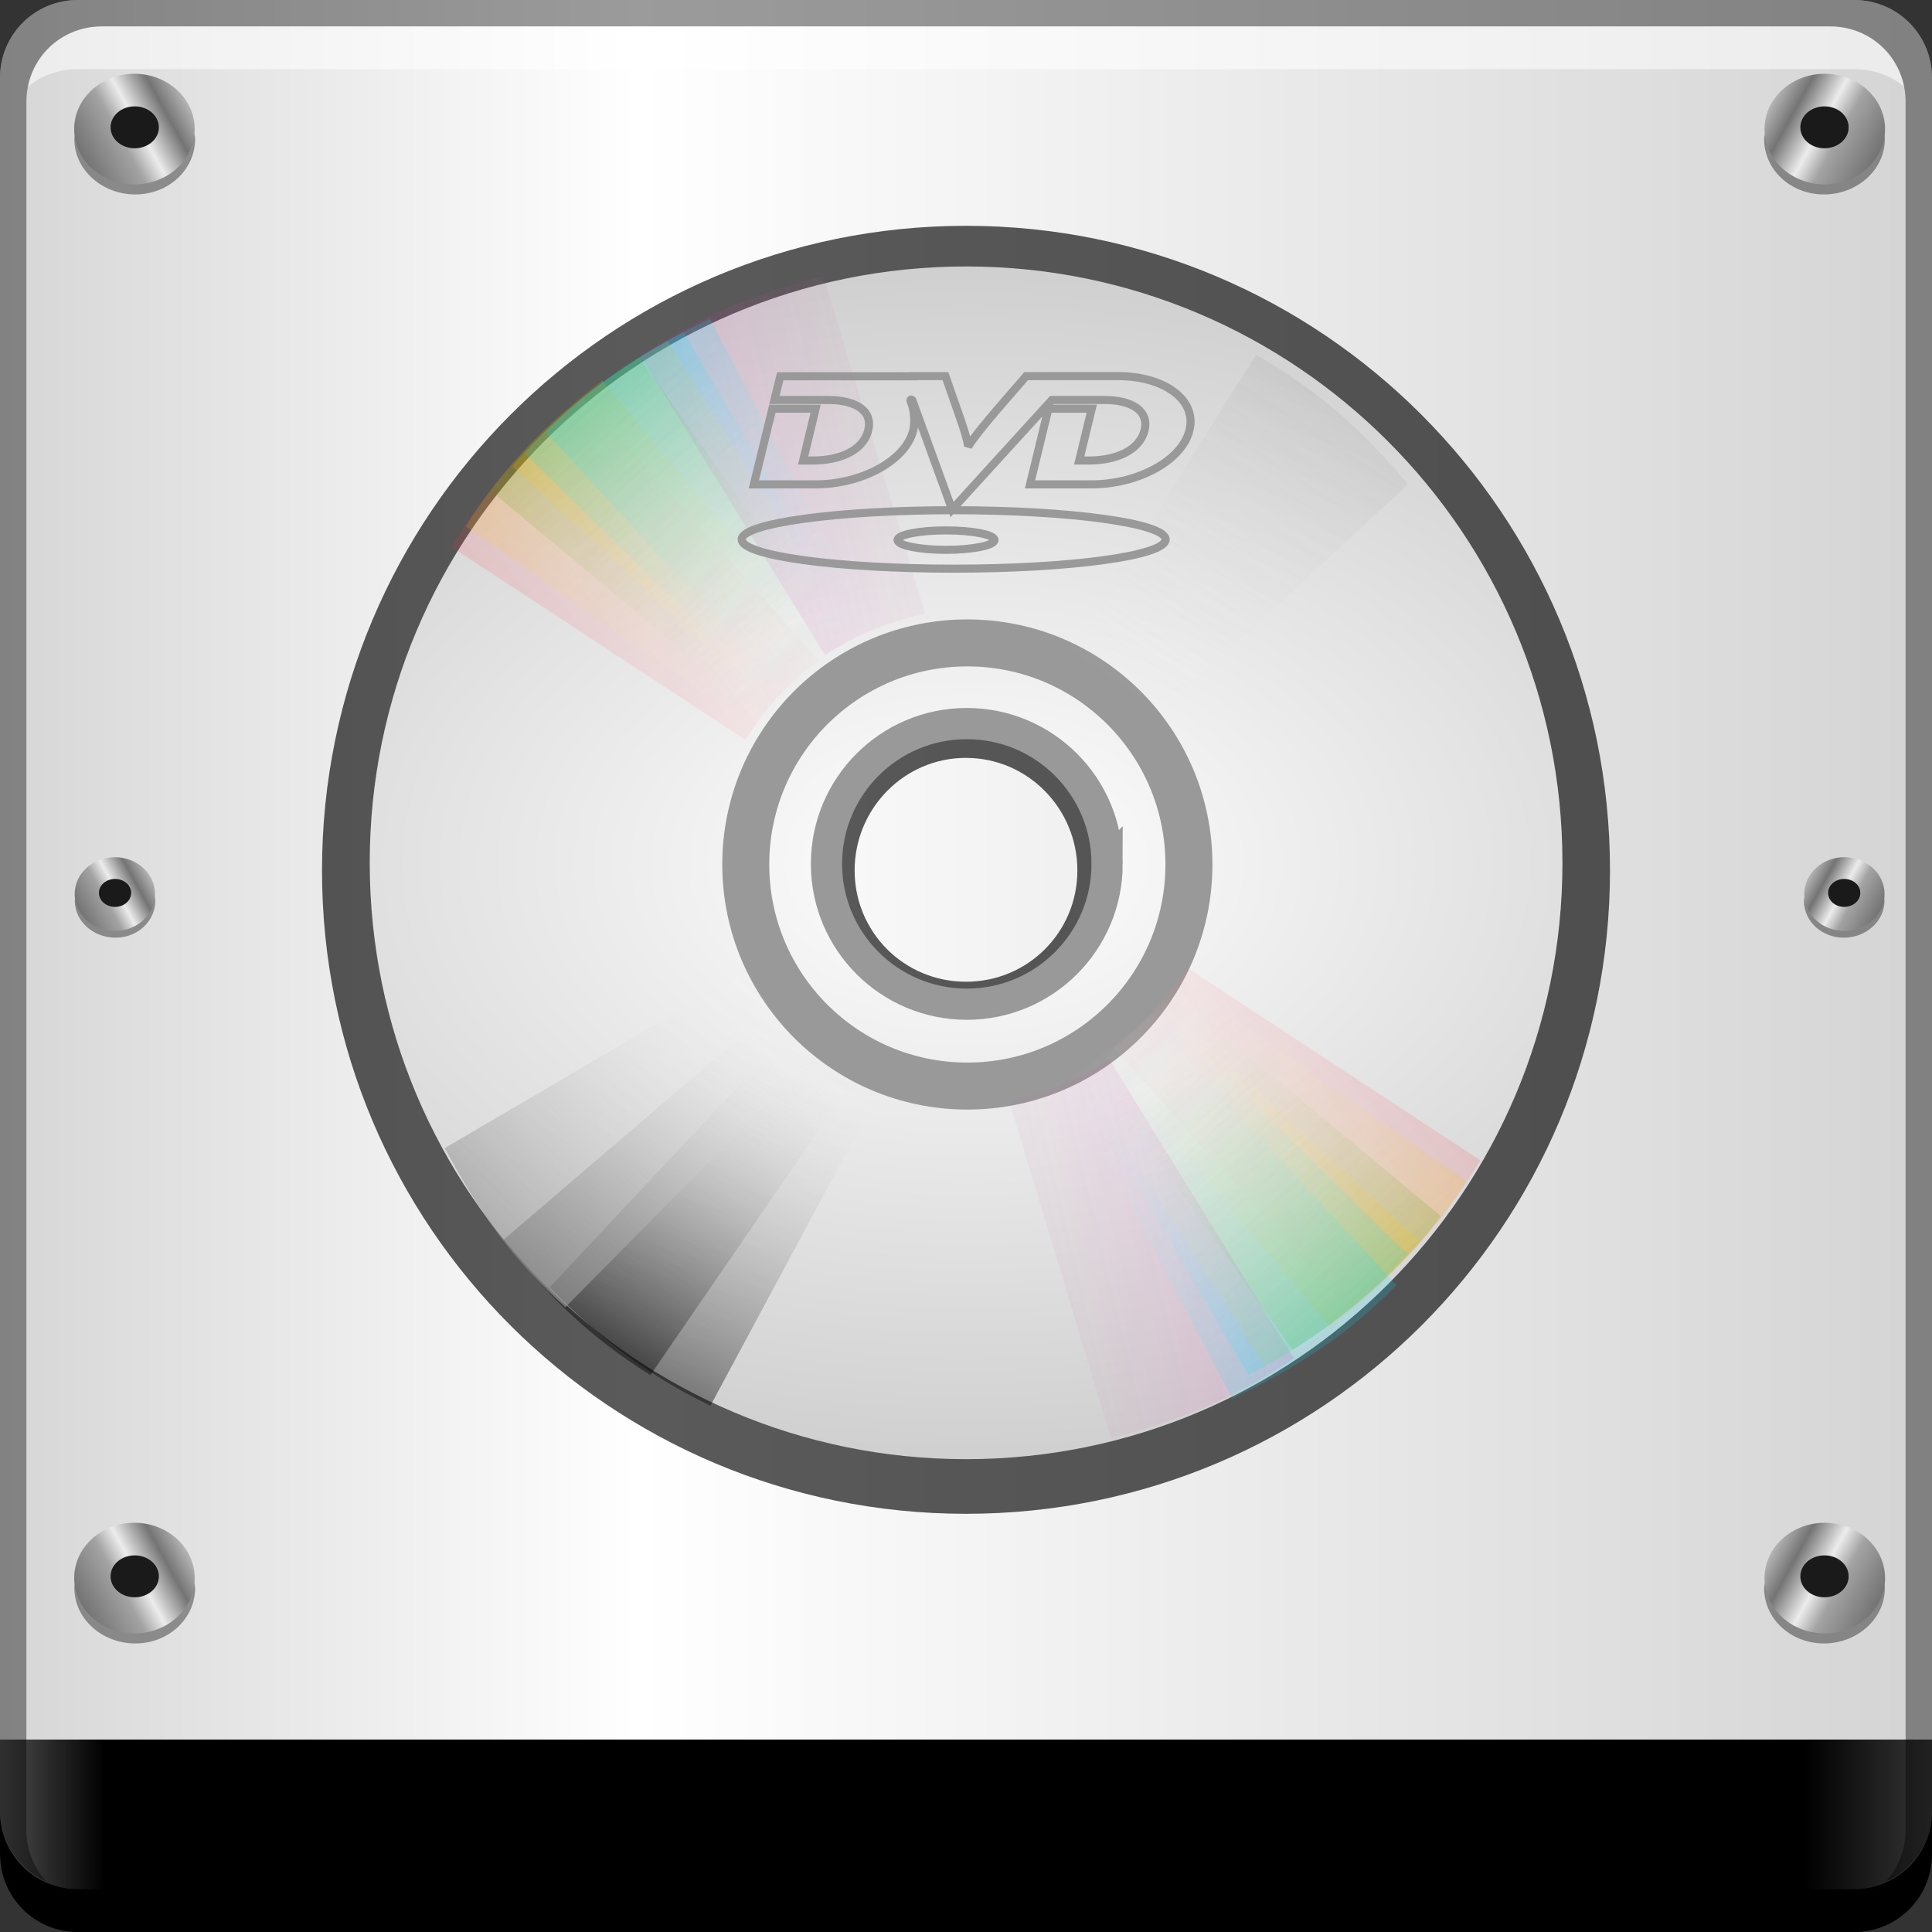<?xml version="1.0" encoding="UTF-8" standalone="no"?>
<!-- Created with Inkscape (http://www.inkscape.org/) -->

<svg
   xmlns:dc="http://purl.org/dc/elements/1.1/"
   xmlns:cc="http://creativecommons.org/ns#"
   xmlns:rdf="http://www.w3.org/1999/02/22-rdf-syntax-ns#"
   xmlns:svg="http://www.w3.org/2000/svg"
   xmlns="http://www.w3.org/2000/svg"
   xmlns:xlink="http://www.w3.org/1999/xlink"
   xmlns:sodipodi="http://sodipodi.sourceforge.net/DTD/sodipodi-0.dtd"
   xmlns:inkscape="http://www.inkscape.org/namespaces/inkscape"
   width="48"
   height="48"
   id="svg2"
   version="1.1"
   inkscape:version="0.48+devel r12149"
   sodipodi:docname="gnome-dev-cdrom.svg">
  <rect width="100%" height="100%" fill="#333333" stroke="none"/>
  <defs
     id="defs4">
    <style
       type="text/css"
       id="style2464" />
    <linearGradient
       id="linearGradient3883">
      <stop
         id="stop3885"
         offset="0"
         style="stop-color:#ff00b7;stop-opacity:0.181;" />
      <stop
         id="stop3887"
         offset="1"
         style="stop-color:#999999;stop-opacity:0;" />
    </linearGradient>
    <linearGradient
       id="linearGradient3789">
      <stop
         id="stop3791"
         offset="0"
         style="stop-color:#ff0013;stop-opacity:0.181;" />
      <stop
         id="stop3793"
         offset="1"
         style="stop-color:#ffffff;stop-opacity:0" />
    </linearGradient>
    <linearGradient
       id="linearGradient3802">
      <stop
         style="stop-color:#ffc300;stop-opacity:0.18;"
         offset="0"
         id="stop3804" />
      <stop
         style="stop-color:#ffffff;stop-opacity:0"
         offset="1"
         id="stop3806" />
    </linearGradient>
    <linearGradient
       id="linearGradient3823">
      <stop
         id="stop3825"
         offset="0"
         style="stop-color:#4d9600;stop-opacity:0.18;" />
      <stop
         id="stop3827"
         offset="1"
         style="stop-color:#ffffff;stop-opacity:0" />
    </linearGradient>
    <linearGradient
       id="linearGradient3877">
      <stop
         id="stop3879"
         offset="0"
         style="stop-color:#00dfff;stop-opacity:0.18;" />
      <stop
         id="stop3881"
         offset="1"
         style="stop-color:#ffffff;stop-opacity:0" />
    </linearGradient>
    <linearGradient
       id="linearGradient3981">
      <stop
         style="stop-color:#9a9a9a;stop-opacity:0.18;"
         offset="0"
         id="stop3983" />
      <stop
         style="stop-color:#ffffff;stop-opacity:0"
         offset="1"
         id="stop3985" />
    </linearGradient>
    <linearGradient
       id="linearGradient3993">
      <stop
         id="stop3995"
         offset="0"
         style="stop-color:#000000;stop-opacity:0.436;" />
      <stop
         id="stop3997"
         offset="1"
         style="stop-color:#ffffff;stop-opacity:0" />
    </linearGradient>
    <linearGradient
       id="linearGradient4009">
      <stop
         id="stop4011"
         offset="0"
         style="stop-color:#9a9a9a;stop-opacity:0.644;" />
      <stop
         id="stop4013"
         offset="1"
         style="stop-color:#ffffff;stop-opacity:0" />
    </linearGradient>
    <linearGradient
       id="linearGradient3763-7">
      <stop
         style="stop-color:#ffffff;stop-opacity:1;"
         offset="0"
         id="stop3765-7" />
      <stop
         style="stop-color:#c1c1c1;stop-opacity:1;"
         offset="1"
         id="stop3767-6" />
    </linearGradient>
    <radialGradient
       r="20.268"
       fy="26.304"
       fx="22.768"
       cy="26.304"
       cx="22.768"
       gradientTransform="matrix(2.178,0,0,1.428,-25.584,-12.731)"
       gradientUnits="userSpaceOnUse"
       id="radialGradient3813"
       xlink:href="#linearGradient3763-7"
       inkscape:collect="always" />
    <linearGradient
       y2="18.92"
       x2="15.601"
       y1="31.294"
       x1="14.89"
       gradientTransform="matrix(-0.294,-0.974,0.974,-0.294,10.714,1065.062)"
       gradientUnits="userSpaceOnUse"
       id="linearGradient3815"
       xlink:href="#linearGradient3883"
       inkscape:collect="always" />
    <linearGradient
       y2="18.92"
       x2="15.601"
       y1="31.294"
       x1="14.89"
       gradientTransform="matrix(-0.678,-0.758,0.758,-0.678,25.979,1068.344)"
       gradientUnits="userSpaceOnUse"
       id="linearGradient3817"
       xlink:href="#linearGradient3789"
       inkscape:collect="always" />
    <linearGradient
       y2="1029.666"
       x2="19.114"
       y1="1029.666"
       x1="8.838"
       gradientTransform="matrix(-0.678,-0.758,0.758,-0.678,-735.448,1749.245)"
       gradientUnits="userSpaceOnUse"
       id="linearGradient3819"
       xlink:href="#linearGradient3802"
       inkscape:collect="always" />
    <linearGradient
       y2="1028.451"
       x2="19.059"
       y1="1028.451"
       x1="8.862"
       gradientTransform="matrix(-0.678,-0.758,0.758,-0.678,-735.448,1749.245)"
       gradientUnits="userSpaceOnUse"
       id="linearGradient3821"
       xlink:href="#linearGradient3823"
       inkscape:collect="always" />
    <linearGradient
       y2="1027.535"
       x2="19.172"
       y1="1027.535"
       x1="8.873"
       gradientTransform="matrix(-0.678,-0.758,0.758,-0.678,-735.448,1749.245)"
       gradientUnits="userSpaceOnUse"
       id="linearGradient3824"
       xlink:href="#linearGradient3802"
       inkscape:collect="always" />
    <linearGradient
       y2="1027.033"
       x2="19.236"
       y1="1027.033"
       x1="8.88"
       gradientTransform="matrix(-0.678,-0.758,0.758,-0.678,-735.448,1749.245)"
       gradientUnits="userSpaceOnUse"
       id="linearGradient3826"
       xlink:href="#linearGradient3877"
       inkscape:collect="always" />
    <linearGradient
       y2="1026.207"
       x2="19.348"
       y1="1026.207"
       x1="8.891"
       gradientTransform="matrix(-0.678,-0.758,0.758,-0.678,-735.156,1749.537)"
       gradientUnits="userSpaceOnUse"
       id="linearGradient3828"
       xlink:href="#linearGradient3877"
       inkscape:collect="always" />
    <linearGradient
       y2="1026.207"
       x2="19.348"
       y1="1026.207"
       x1="8.891"
       gradientTransform="matrix(-0.557,0.851,-0.851,-0.557,915.584,1583.682)"
       gradientUnits="userSpaceOnUse"
       id="linearGradient3830"
       xlink:href="#linearGradient3981"
       inkscape:collect="always" />
    <linearGradient
       y2="18.92"
       x2="15.601"
       y1="31.294"
       x1="14.89"
       gradientTransform="matrix(0.294,0.974,-0.974,0.294,42.323,1000.536)"
       gradientUnits="userSpaceOnUse"
       id="linearGradient3832"
       xlink:href="#linearGradient3883"
       inkscape:collect="always" />
    <linearGradient
       y2="18.92"
       x2="15.601"
       y1="31.294"
       x1="14.89"
       gradientTransform="matrix(0.678,0.758,-0.758,0.678,26.99,997.052)"
       gradientUnits="userSpaceOnUse"
       id="linearGradient3834"
       xlink:href="#linearGradient3789"
       inkscape:collect="always" />
    <linearGradient
       y2="1029.666"
       x2="19.114"
       y1="1029.666"
       x1="8.838"
       gradientTransform="matrix(0.678,0.758,-0.758,0.678,788.417,316.152)"
       gradientUnits="userSpaceOnUse"
       id="linearGradient3836"
       xlink:href="#linearGradient3802"
       inkscape:collect="always" />
    <linearGradient
       y2="1028.451"
       x2="19.059"
       y1="1028.451"
       x1="8.862"
       gradientTransform="matrix(0.678,0.758,-0.758,0.678,788.417,316.152)"
       gradientUnits="userSpaceOnUse"
       id="linearGradient3838"
       xlink:href="#linearGradient3823"
       inkscape:collect="always" />
    <linearGradient
       y2="1027.535"
       x2="19.172"
       y1="1027.535"
       x1="8.873"
       gradientTransform="matrix(0.678,0.758,-0.758,0.678,788.417,316.152)"
       gradientUnits="userSpaceOnUse"
       id="linearGradient3840"
       xlink:href="#linearGradient3802"
       inkscape:collect="always" />
    <linearGradient
       y2="1027.033"
       x2="19.236"
       y1="1027.033"
       x1="8.88"
       gradientTransform="matrix(0.678,0.758,-0.758,0.678,788.417,316.152)"
       gradientUnits="userSpaceOnUse"
       id="linearGradient3842"
       xlink:href="#linearGradient3877"
       inkscape:collect="always" />
    <linearGradient
       y2="1026.207"
       x2="19.348"
       y1="1026.207"
       x1="8.891"
       gradientTransform="matrix(0.678,0.758,-0.758,0.678,788.417,316.152)"
       gradientUnits="userSpaceOnUse"
       id="linearGradient3844"
       xlink:href="#linearGradient3877"
       inkscape:collect="always" />
    <linearGradient
       y2="1026.207"
       x2="19.348"
       y1="1026.207"
       x1="8.891"
       gradientTransform="matrix(0.496,-0.888,0.888,0.496,-899.061,546.335)"
       gradientUnits="userSpaceOnUse"
       id="linearGradient3846"
       xlink:href="#linearGradient3993"
       inkscape:collect="always" />
    <linearGradient
       y2="1026.207"
       x2="19.348"
       y1="1026.207"
       x1="8.891"
       gradientTransform="matrix(0.59,-0.829,0.829,0.59,-840.52,448.286)"
       gradientUnits="userSpaceOnUse"
       id="linearGradient3848"
       xlink:href="#linearGradient3993"
       inkscape:collect="always" />
    <linearGradient
       y2="1026.207"
       x2="19.348"
       y1="1026.207"
       x1="8.891"
       gradientTransform="matrix(0.727,-0.711,0.711,0.727,-723.183,303.805)"
       gradientUnits="userSpaceOnUse"
       id="linearGradient3850"
       xlink:href="#linearGradient4009"
       inkscape:collect="always" />
    <linearGradient
       id="linearGradient7983-4">
      <stop
         id="stop7985-8"
         offset="0"
         style="stop-color:#000000;stop-opacity:1;" />
      <stop
         style="stop-color:#848484;stop-opacity:1;"
         offset="0.041"
         id="stop7987-0" />
      <stop
         id="stop7989-7"
         offset="0.119"
         style="stop-color:#000000;stop-opacity:1;" />
      <stop
         style="stop-color:#000000;stop-opacity:1;"
         offset="0.871"
         id="stop7991-0" />
      <stop
         id="stop7993-5"
         offset="0.966"
         style="stop-color:#5a5a5a;stop-opacity:1;" />
      <stop
         id="stop7995-7"
         offset="1"
         style="stop-color:#000000;stop-opacity:1;" />
    </linearGradient>
    <linearGradient
       inkscape:collect="always"
       xlink:href="#linearGradient1264-7"
       id="linearGradient1230-7"
       x1="3.764"
       y1="1025.902"
       x2="44.17"
       y2="1025.902"
       gradientUnits="userSpaceOnUse"
       gradientTransform="matrix(1.39,0,0,1.088,-9.342,-90.793)" />
    <linearGradient
       id="linearGradient1264-7">
      <stop
         style="stop-color:#626262;stop-opacity:1;"
         offset="0"
         id="stop1266-5" />
      <stop
         id="stop1268-3"
         offset="0.018"
         style="stop-color:#ababab;stop-opacity:1;" />
      <stop
         id="stop1270-5"
         offset="0.047"
         style="stop-color:#d2d2d2;stop-opacity:1" />
      <stop
         id="stop1272-4"
         offset="0.356"
         style="stop-color:#ffffff;stop-opacity:1" />
      <stop
         style="stop-color:#d2d2d2;stop-opacity:1"
         offset="0.956"
         id="stop1274-3" />
      <stop
         id="stop1276-4"
         offset="0.978"
         style="stop-color:#ababab;stop-opacity:1;" />
      <stop
         style="stop-color:#626262;stop-opacity:1;"
         offset="1"
         id="stop1278-6" />
    </linearGradient>
    <linearGradient
       inkscape:collect="always"
       xlink:href="#linearGradient5296-9-9"
       id="linearGradient5329-3-7"
       gradientUnits="userSpaceOnUse"
       x1="40.215"
       y1="41.279"
       x2="42.977"
       y2="39.026" />
    <linearGradient
       id="linearGradient5296-9-9">
      <stop
         style="stop-color:#626262;stop-opacity:1"
         offset="0"
         id="stop5298-3-2" />
      <stop
         id="stop5300-5-1"
         offset="0.401"
         style="stop-color:#a3a3a3;stop-opacity:1" />
      <stop
         style="stop-color:#ececec;stop-opacity:1"
         offset="0.543"
         id="stop5302-2-9" />
      <stop
         id="stop5304-4-9"
         offset="0.756"
         style="stop-color:#747474;stop-opacity:1" />
      <stop
         style="stop-color:#d5d5d5;stop-opacity:1"
         offset="1"
         id="stop5306-3-0" />
    </linearGradient>
    <linearGradient
       inkscape:collect="always"
       xlink:href="#linearGradient5296-9-9"
       id="linearGradient1359"
       gradientUnits="userSpaceOnUse"
       x1="40.215"
       y1="41.279"
       x2="42.977"
       y2="39.026" />
    <linearGradient
       inkscape:collect="always"
       xlink:href="#linearGradient5296-9-9"
       id="linearGradient1369"
       gradientUnits="userSpaceOnUse"
       x1="40.215"
       y1="41.279"
       x2="42.977"
       y2="39.026" />
    <linearGradient
       inkscape:collect="always"
       xlink:href="#linearGradient5296-9-9"
       id="linearGradient1395"
       gradientUnits="userSpaceOnUse"
       x1="40.215"
       y1="41.279"
       x2="42.977"
       y2="39.026" />
    <linearGradient
       inkscape:collect="always"
       xlink:href="#linearGradient5296-9-9"
       id="linearGradient1397"
       gradientUnits="userSpaceOnUse"
       x1="40.215"
       y1="41.279"
       x2="42.977"
       y2="39.026" />
    <linearGradient
       inkscape:collect="always"
       xlink:href="#linearGradient5296-9-9"
       id="linearGradient1399"
       gradientUnits="userSpaceOnUse"
       x1="40.215"
       y1="41.279"
       x2="42.977"
       y2="39.026" />
    <linearGradient
       y2="1048.498"
       x2="44.236"
       y1="1048.498"
       x1="3.778"
       gradientTransform="matrix(1.388,0,0,1.088,-9.334,-90.793)"
       gradientUnits="userSpaceOnUse"
       id="linearGradient1898"
       xlink:href="#linearGradient7983-4"
       inkscape:collect="always" />
  </defs>
  <sodipodi:namedview
     id="base"
     pagecolor="#ffffff"
     bordercolor="#666666"
     borderopacity="1.0"
     inkscape:pageopacity="0.0"
     inkscape:pageshadow="2"
     inkscape:zoom="4.1875"
     inkscape:cx="-4.8617669"
     inkscape:cy="26.824874"
     inkscape:document-units="px"
     inkscape:current-layer="layer1"
     showgrid="false"
     inkscape:window-width="1366"
     inkscape:window-height="716"
     inkscape:window-x="0"
     inkscape:window-y="28"
     inkscape:window-maximized="1" />
  <g
     inkscape:label="Capa 1"
     inkscape:groupmode="layer"
     id="layer1"
     transform="translate(0,-1004.362)">
    <path
       style="fill:url(#linearGradient1898);fill-opacity:1;stroke:none;display:inline"
       d="m -8.8557435e-8,1047.55 0,2.875 c 0,1.077 0.86,1.938 1.937,1.938 l 44.125,0 c 1.077,0 1.938,-0.86 1.938,-1.938 L 48,1047.581 -8.8557435e-8,1047.55 Z"
       id="path6742-4-8"
       inkscape:connector-curvature="0" />
    <path
       style="fill:url(#linearGradient1230-7);fill-opacity:1;stroke:none;display:inline"
       d="m 1.937,1004.362 c -1.077,0 -1.937,0.86 -1.937,1.938 l 0,41.281 L 48,1047.581 l 0,-41.281 c 0,-1.077 -0.86,-1.938 -1.938,-1.938 L 1.937,1004.362 Z"
       id="path1590"
       inkscape:connector-curvature="0" />
    <g
       id="g5324-8-6"
       transform="matrix(1.042,0,0,1.333,-40.107,-348.857)">
      <path
         style="fill:#000000;fill-opacity:0.38;stroke:none"
         d="m 40.29,1044.643 c -0.006,0.04 -0.027,0.084 -0.027,0.125 0,0.57 0.66,1.031 1.453,1.031 0.794,0 1.426,-0.462 1.426,-1.031 0,-0.041 -0.02,-0.085 -0.027,-0.125 -0.084,0.512 -0.663,0.906 -1.399,0.906 C 40.98,1045.55 40.374,1045.156 40.29,1044.643 Z"
         id="path5318-6-6"
         inkscape:connector-curvature="0" />
      <path
         sodipodi:type="arc"
         style="fill:url(#linearGradient5329-3-7);fill-opacity:1;stroke:none"
         id="path5320-3-6"
         sodipodi:cx="41.706402"
         sodipodi:cy="40.21875"
         sodipodi:rx="1.6685976"
         sodipodi:ry="1.03125"
         d="m 43.375,40.219 c 0,0.57 -0.747,1.031 -1.669,1.031 -0.922,0 -1.669,-0.462 -1.669,-1.031 0,-0.57 0.747,-1.031 1.669,-1.031 C 42.628,39.188 43.375,39.649 43.375,40.219 Z"
         transform="matrix(0.861,0,0,1,5.787,1004.362)" />
      <path
         transform="matrix(0.345,0,0,0.379,27.314,1029.305)"
         d="m 43.375,40.219 c 0,0.57 -0.747,1.031 -1.669,1.031 -0.922,0 -1.669,-0.462 -1.669,-1.031 0,-0.57 0.747,-1.031 1.669,-1.031 C 42.628,39.188 43.375,39.649 43.375,40.219 Z"
         sodipodi:ry="1.03125"
         sodipodi:rx="1.6685976"
         sodipodi:cy="40.21875"
         sodipodi:cx="41.706402"
         id="path5322-6-4"
         style="fill:#1a1a1a;fill-opacity:1;stroke:none"
         sodipodi:type="arc" />
    </g>
    <g
       transform="matrix(0.695,0,0,0.889,-26.125,97.943)"
       id="g1349">
      <path
         inkscape:connector-curvature="0"
         id="path1351"
         d="m 40.29,1044.643 c -0.006,0.04 -0.027,0.084 -0.027,0.125 0,0.57 0.66,1.031 1.453,1.031 0.794,0 1.426,-0.462 1.426,-1.031 0,-0.041 -0.02,-0.085 -0.027,-0.125 -0.084,0.512 -0.663,0.906 -1.399,0.906 C 40.98,1045.55 40.374,1045.156 40.29,1044.643 Z"
         style="fill:#000000;fill-opacity:0.38;stroke:none" />
      <path
         transform="matrix(0.861,0,0,1,5.787,1004.362)"
         d="m 43.375,40.219 c 0,0.57 -0.747,1.031 -1.669,1.031 -0.922,0 -1.669,-0.462 -1.669,-1.031 0,-0.57 0.747,-1.031 1.669,-1.031 C 42.628,39.188 43.375,39.649 43.375,40.219 Z"
         sodipodi:ry="1.03125"
         sodipodi:rx="1.6685976"
         sodipodi:cy="40.21875"
         sodipodi:cx="41.706402"
         id="path1353"
         style="fill:url(#linearGradient1359);fill-opacity:1;stroke:none"
         sodipodi:type="arc" />
      <path
         sodipodi:type="arc"
         style="fill:#1a1a1a;fill-opacity:1;stroke:none"
         id="path1355"
         sodipodi:cx="41.706402"
         sodipodi:cy="40.21875"
         sodipodi:rx="1.6685976"
         sodipodi:ry="1.03125"
         d="m 43.375,40.219 c 0,0.57 -0.747,1.031 -1.669,1.031 -0.922,0 -1.669,-0.462 -1.669,-1.031 0,-0.57 0.747,-1.031 1.669,-1.031 C 42.628,39.188 43.375,39.649 43.375,40.219 Z"
         transform="matrix(0.345,0,0,0.379,27.314,1029.305)" />
    </g>
    <g
       id="g1361"
       transform="matrix(1.042,0,0,1.333,-40.107,-384.857)">
      <path
         style="fill:#000000;fill-opacity:0.38;stroke:none"
         d="m 40.29,1044.643 c -0.006,0.04 -0.027,0.084 -0.027,0.125 0,0.57 0.66,1.031 1.453,1.031 0.794,0 1.426,-0.462 1.426,-1.031 0,-0.041 -0.02,-0.085 -0.027,-0.125 -0.084,0.512 -0.663,0.906 -1.399,0.906 C 40.98,1045.55 40.374,1045.156 40.29,1044.643 Z"
         id="path1363"
         inkscape:connector-curvature="0" />
      <path
         sodipodi:type="arc"
         style="fill:url(#linearGradient1369);fill-opacity:1;stroke:none"
         id="path1365"
         sodipodi:cx="41.706402"
         sodipodi:cy="40.21875"
         sodipodi:rx="1.6685976"
         sodipodi:ry="1.03125"
         d="m 43.375,40.219 c 0,0.57 -0.747,1.031 -1.669,1.031 -0.922,0 -1.669,-0.462 -1.669,-1.031 0,-0.57 0.747,-1.031 1.669,-1.031 C 42.628,39.188 43.375,39.649 43.375,40.219 Z"
         transform="matrix(0.861,0,0,1,5.787,1004.362)" />
      <path
         transform="matrix(0.345,0,0,0.379,27.314,1029.305)"
         d="m 43.375,40.219 c 0,0.57 -0.747,1.031 -1.669,1.031 -0.922,0 -1.669,-0.462 -1.669,-1.031 0,-0.57 0.747,-1.031 1.669,-1.031 C 42.628,39.188 43.375,39.649 43.375,40.219 Z"
         sodipodi:ry="1.03125"
         sodipodi:rx="1.6685976"
         sodipodi:cy="40.21875"
         sodipodi:cx="41.706402"
         id="path1367"
         style="fill:#1a1a1a;fill-opacity:1;stroke:none"
         sodipodi:type="arc" />
    </g>
    <g
       transform="matrix(-1.042,0,0,1.333,88.783,-348.857)"
       id="g1371">
      <path
         inkscape:connector-curvature="0"
         id="path1373"
         d="m 40.29,1044.643 c -0.006,0.04 -0.027,0.084 -0.027,0.125 0,0.57 0.66,1.031 1.453,1.031 0.794,0 1.426,-0.462 1.426,-1.031 0,-0.041 -0.02,-0.085 -0.027,-0.125 -0.084,0.512 -0.663,0.906 -1.399,0.906 C 40.98,1045.55 40.374,1045.156 40.29,1044.643 Z"
         style="fill:#000000;fill-opacity:0.38;stroke:none" />
      <path
         transform="matrix(0.861,0,0,1,5.787,1004.362)"
         d="m 43.375,40.219 c 0,0.57 -0.747,1.031 -1.669,1.031 -0.922,0 -1.669,-0.462 -1.669,-1.031 0,-0.57 0.747,-1.031 1.669,-1.031 C 42.628,39.188 43.375,39.649 43.375,40.219 Z"
         sodipodi:ry="1.03125"
         sodipodi:rx="1.6685976"
         sodipodi:cy="40.21875"
         sodipodi:cx="41.706402"
         id="path1375"
         style="fill:url(#linearGradient1395);fill-opacity:1;stroke:none"
         sodipodi:type="arc" />
      <path
         sodipodi:type="arc"
         style="fill:#1a1a1a;fill-opacity:1;stroke:none"
         id="path1377"
         sodipodi:cx="41.706402"
         sodipodi:cy="40.21875"
         sodipodi:rx="1.6685976"
         sodipodi:ry="1.03125"
         d="m 43.375,40.219 c 0,0.57 -0.747,1.031 -1.669,1.031 -0.922,0 -1.669,-0.462 -1.669,-1.031 0,-0.57 0.747,-1.031 1.669,-1.031 C 42.628,39.188 43.375,39.649 43.375,40.219 Z"
         transform="matrix(0.345,0,0,0.379,27.314,1029.305)" />
    </g>
    <g
       id="g1379"
       transform="matrix(-0.695,0,0,0.889,74.802,97.943)">
      <path
         style="fill:#000000;fill-opacity:0.38;stroke:none"
         d="m 40.29,1044.643 c -0.006,0.04 -0.027,0.084 -0.027,0.125 0,0.57 0.66,1.031 1.453,1.031 0.794,0 1.426,-0.462 1.426,-1.031 0,-0.041 -0.02,-0.085 -0.027,-0.125 -0.084,0.512 -0.663,0.906 -1.399,0.906 C 40.98,1045.55 40.374,1045.156 40.29,1044.643 Z"
         id="path1381"
         inkscape:connector-curvature="0" />
      <path
         sodipodi:type="arc"
         style="fill:url(#linearGradient1397);fill-opacity:1;stroke:none"
         id="path1383"
         sodipodi:cx="41.706402"
         sodipodi:cy="40.21875"
         sodipodi:rx="1.6685976"
         sodipodi:ry="1.03125"
         d="m 43.375,40.219 c 0,0.57 -0.747,1.031 -1.669,1.031 -0.922,0 -1.669,-0.462 -1.669,-1.031 0,-0.57 0.747,-1.031 1.669,-1.031 C 42.628,39.188 43.375,39.649 43.375,40.219 Z"
         transform="matrix(0.861,0,0,1,5.787,1004.362)" />
      <path
         transform="matrix(0.345,0,0,0.379,27.314,1029.305)"
         d="m 43.375,40.219 c 0,0.57 -0.747,1.031 -1.669,1.031 -0.922,0 -1.669,-0.462 -1.669,-1.031 0,-0.57 0.747,-1.031 1.669,-1.031 C 42.628,39.188 43.375,39.649 43.375,40.219 Z"
         sodipodi:ry="1.03125"
         sodipodi:rx="1.6685976"
         sodipodi:cy="40.21875"
         sodipodi:cx="41.706402"
         id="path1385"
         style="fill:#1a1a1a;fill-opacity:1;stroke:none"
         sodipodi:type="arc" />
    </g>
    <g
       transform="matrix(-1.042,0,0,1.333,88.783,-384.857)"
       id="g1387">
      <path
         inkscape:connector-curvature="0"
         id="path1389"
         d="m 40.29,1044.643 c -0.006,0.04 -0.027,0.084 -0.027,0.125 0,0.57 0.66,1.031 1.453,1.031 0.794,0 1.426,-0.462 1.426,-1.031 0,-0.041 -0.02,-0.085 -0.027,-0.125 -0.084,0.512 -0.663,0.906 -1.399,0.906 C 40.98,1045.55 40.374,1045.156 40.29,1044.643 Z"
         style="fill:#000000;fill-opacity:0.38;stroke:none" />
      <path
         transform="matrix(0.861,0,0,1,5.787,1004.362)"
         d="m 43.375,40.219 c 0,0.57 -0.747,1.031 -1.669,1.031 -0.922,0 -1.669,-0.462 -1.669,-1.031 0,-0.57 0.747,-1.031 1.669,-1.031 C 42.628,39.188 43.375,39.649 43.375,40.219 Z"
         sodipodi:ry="1.03125"
         sodipodi:rx="1.6685976"
         sodipodi:cy="40.21875"
         sodipodi:cx="41.706402"
         id="path1391"
         style="fill:url(#linearGradient1399);fill-opacity:1;stroke:none"
         sodipodi:type="arc" />
      <path
         sodipodi:type="arc"
         style="fill:#1a1a1a;fill-opacity:1;stroke:none"
         id="path1393"
         sodipodi:cx="41.706402"
         sodipodi:cy="40.21875"
         sodipodi:rx="1.6685976"
         sodipodi:ry="1.03125"
         d="m 43.375,40.219 c 0,0.57 -0.747,1.031 -1.669,1.031 -0.922,0 -1.669,-0.462 -1.669,-1.031 0,-0.57 0.747,-1.031 1.669,-1.031 C 42.628,39.188 43.375,39.649 43.375,40.219 Z"
         transform="matrix(0.345,0,0,0.379,27.314,1029.305)" />
    </g>
    <rect
       style="opacity:0.97;fill:none;stroke:none"
       id="rect4385-2"
       width="48"
       height="48"
       x="-1.1144257e-07"
       y="1004.362"
       ry="0"
       rx="0" />
    <rect
       style="opacity:0.97;fill:none;stroke:none"
       id="rect4385-0-4"
       width="48"
       height="48"
       x="-1.1144257e-07"
       y="1004.362"
       ry="0"
       rx="0" />
    <rect
       style="opacity:0.97;fill:none;stroke:none"
       id="rect4385"
       width="48"
       height="48"
       x="0"
       y="1004.362"
       ry="0"
       rx="0" />
    <rect
       style="opacity:0.97;fill:none;stroke:none"
       id="rect4385-0"
       width="48"
       height="48"
       x="0"
       y="1004.362"
       ry="0"
       rx="0" />
    <path
       style="fill:#000000;fill-opacity:0.646;stroke:none"
       d="m 24,1009.972 c -8.845,0 -16,7.18 -16,16.016 0,8.836 7.155,15.984 16,15.984 8.845,0 16,-7.148 16,-15.984 C 40,1017.152 32.845,1009.972 24,1009.972 z m 0,13.22 c 1.536,0 2.767,1.261 2.767,2.796 0,1.535 -1.231,2.765 -2.767,2.765 -1.536,0 -2.767,-1.23 -2.767,-2.765 C 21.233,1024.453 22.464,1023.191 24,1023.191 Z"
       id="path1736"
       inkscape:connector-curvature="0" />
    <g
       inkscape:label="Layer 1"
       id="layer1-7"
       transform="matrix(0.667,0,0,0.667,8,1009.424)">
      <g
         transform="matrix(1.29,0,0,1.29,-10.177,-1307.972)"
         id="g4079">
        <g
           id="g1095">
          <rect
             style="fill:none;stroke:none"
             id="rect3332"
             width="37.202"
             height="37.202"
             x="7.887"
             y="1014.368" />
          <path
             inkscape:connector-curvature="0"
             style="fill:url(#radialGradient3813);fill-opacity:1;stroke:none"
             d="m 24,2.594 c -12.269,0 -22.219,9.95 -22.219,22.219 0,12.269 9.95,22.219 22.219,22.219 12.269,0 22.219,-9.95 22.219,-22.219 C 46.219,12.544 36.269,2.594 24,2.594 Z M 24.031,19.625 c 2.889,0 5.25,2.361 5.25,5.25 0,2.889 -2.361,5.219 -5.25,5.219 -2.889,0 -5.219,-2.33 -5.219,-5.219 C 18.812,21.986 21.142,19.625 24.031,19.625 Z"
             transform="matrix(0.775,0,0,0.775,7.887,1013.732)"
             id="path2985" />
          <path
             transform="matrix(0.848,0,0,0.848,4.756,1010.062)"
             d="m 33.214,27.062 c 0,4.167 -3.378,7.545 -7.545,7.545 -4.167,0 -7.545,-3.378 -7.545,-7.545 0,-4.167 3.378,-7.545 7.545,-7.545 C 29.836,19.518 33.214,22.896 33.214,27.062 Z"
             sodipodi:ry="7.5446429"
             sodipodi:rx="7.5446429"
             sodipodi:cy="27.0625"
             sodipodi:cx="25.669643"
             id="path3771"
             style="fill:none;stroke:#999999;stroke-width:1.6;stroke-miterlimit:4;stroke-opacity:1;stroke-dasharray:none"
             sodipodi:type="arc" />
          <path
             sodipodi:type="arc"
             style="fill:none;stroke:#999999;stroke-width:1.678;stroke-miterlimit:4;stroke-opacity:1;stroke-dasharray:none"
             id="path3773"
             sodipodi:cx="25.669643"
             sodipodi:cy="27.0625"
             sodipodi:rx="7.5446429"
             sodipodi:ry="7.5446429"
             d="m 33.214,27.062 c 0,4.167 -3.378,7.545 -7.545,7.545 -4.167,0 -7.545,-3.378 -7.545,-7.545 0,-4.167 3.378,-7.545 7.545,-7.545 C 29.836,19.518 33.214,22.896 33.214,27.062 Z"
             transform="matrix(0.537,0,0,0.537,12.723,1018.461)" />
          <path
             style="fill:url(#linearGradient3815);fill-opacity:1;stroke:none"
             d="m 30.62,1038.637 5.335,8.634 c -1.68,1.145 -3.284,1.793 -5.284,2.306 l -2.945,-9.75 C 28.894,1039.591 29.831,1039.151 30.62,1038.637 Z"
             id="path3990"
             inkscape:connector-curvature="0"
             sodipodi:nodetypes="ccccc" />
          <path
             sodipodi:nodetypes="ccccc"
             inkscape:connector-curvature="0"
             id="path3992"
             d="m 32.854,1035.982 8.483,5.571 c -1.039,1.747 -2.218,3.012 -3.814,4.323 L 30.735,1038.284 C 31.693,1037.577 32.357,1036.781 32.854,1035.982 Z"
             style="fill:url(#linearGradient3817);fill-opacity:1;stroke:none" />
          <path
             style="fill:url(#linearGradient3819);fill-opacity:1;stroke:none"
             d="m 32.617,1036.33 8.315,5.82 c -1.09,1.716 -2.307,2.945 -3.941,4.208 l -6.561,-7.79 C 31.409,1037.89 32.096,1037.114 32.617,1036.33 Z"
             id="path3994"
             inkscape:connector-curvature="0"
             sodipodi:nodetypes="ccccc" />
          <path
             sodipodi:nodetypes="ccccc"
             inkscape:connector-curvature="0"
             id="path3996"
             d="m 32.398,1036.669 7.798,6.496 c -1.23,1.619 -2.545,2.742 -4.279,3.863 l -5.886,-8.312 C 31.064,1038.122 31.813,1037.407 32.398,1036.669 Z"
             style="fill:url(#linearGradient3821);fill-opacity:1;stroke:none" />
          <path
             style="fill:url(#linearGradient3824);fill-opacity:1;stroke:none"
             d="m 32.151,1036.968 7.431,6.913 c -1.316,1.549 -2.691,2.598 -4.484,3.623 l -5.422,-8.622 C 30.739,1038.345 31.526,1037.672 32.151,1036.968 Z"
             id="path3998"
             inkscape:connector-curvature="0"
             sodipodi:nodetypes="ccccc" />
          <path
             style="fill:url(#linearGradient3826);fill-opacity:1;stroke:none"
             d="m 31.995,1037.138 7.232,7.121 c -1.36,1.511 -2.764,2.521 -4.585,3.495 l -5.176,-8.772 C 30.545,1038.475 31.351,1037.824 31.995,1037.138 Z"
             id="path4000"
             inkscape:connector-curvature="0"
             sodipodi:nodetypes="ccccc" />
          <path
             sodipodi:nodetypes="ccccc"
             inkscape:connector-curvature="0"
             id="path4002"
             d="m 32.029,1037.704 6.888,7.454 c -1.43,1.445 -2.88,2.388 -4.745,3.275 l -4.756,-9.006 C 30.517,1038.972 31.353,1038.36 32.029,1037.704 Z"
             style="fill:url(#linearGradient3828);fill-opacity:1;stroke:none" />
          <path
             style="fill:url(#linearGradient3830);fill-opacity:1;stroke:none"
             d="m 29.444,1026.875 5.417,-8.583 c 1.766,1.007 3.052,2.164 4.391,3.736 l -7.468,6.925 C 31.06,1028.007 30.252,1027.358 29.444,1026.875 Z"
             id="path3198"
             inkscape:connector-curvature="0"
             sodipodi:nodetypes="ccccc"
             inkscape:transform-center-x="-7.670158"
             inkscape:transform-center-y="-9.2428144" />
          <path
             sodipodi:nodetypes="ccccc"
             inkscape:connector-curvature="0"
             id="path3829"
             d="m 22.416,1026.962 -5.335,-8.634 c 1.68,-1.145 3.284,-1.793 5.284,-2.306 l 2.945,9.75 C 24.142,1026.007 23.205,1026.448 22.416,1026.962 Z"
             style="fill:url(#linearGradient3832);fill-opacity:1;stroke:none" />
          <path
             style="fill:url(#linearGradient3834);fill-opacity:1;stroke:none"
             d="m 20.115,1029.414 -8.483,-5.571 c 1.039,-1.748 2.218,-3.012 3.814,-4.323 l 6.789,7.592 C 21.276,1027.82 20.612,1028.615 20.115,1029.414 Z"
             id="path3019"
             inkscape:connector-curvature="0"
             sodipodi:nodetypes="ccccc" />
          <path
             sodipodi:nodetypes="ccccc"
             inkscape:connector-curvature="0"
             id="path3798"
             d="m 20.352,1029.066 -8.315,-5.82 c 1.09,-1.716 2.307,-2.945 3.941,-4.208 l 6.561,7.79 C 21.56,1027.507 20.873,1028.282 20.352,1029.066 Z"
             style="fill:url(#linearGradient3836);fill-opacity:1;stroke:none" />
          <path
             style="fill:url(#linearGradient3838);fill-opacity:1;stroke:none"
             d="m 20.571,1028.727 -7.798,-6.496 c 1.23,-1.619 2.545,-2.742 4.279,-3.863 l 5.886,8.312 C 21.905,1027.274 21.156,1027.989 20.571,1028.727 Z"
             id="path3819"
             inkscape:connector-curvature="0"
             sodipodi:nodetypes="ccccc" />
          <path
             sodipodi:nodetypes="ccccc"
             inkscape:connector-curvature="0"
             id="path3839"
             d="m 20.818,1028.429 -7.431,-6.913 c 1.316,-1.549 2.691,-2.598 4.484,-3.623 l 5.422,8.622 C 22.23,1027.051 21.443,1027.724 20.818,1028.429 Z"
             style="fill:url(#linearGradient3840);fill-opacity:1;stroke:none" />
          <path
             sodipodi:nodetypes="ccccc"
             inkscape:connector-curvature="0"
             id="path3841"
             d="m 20.974,1028.258 -7.232,-7.121 c 1.36,-1.511 2.764,-2.521 4.585,-3.495 l 5.176,8.772 C 22.424,1026.921 21.618,1027.572 20.974,1028.258 Z"
             style="fill:url(#linearGradient3842);fill-opacity:1;stroke:none" />
          <path
             style="fill:url(#linearGradient3844);fill-opacity:1;stroke:none"
             d="m 21.233,1027.984 -6.888,-7.454 c 1.43,-1.445 2.88,-2.388 4.745,-3.275 l 4.756,9.006 C 22.744,1026.717 21.908,1027.329 21.233,1027.984 Z"
             id="path3843"
             inkscape:connector-curvature="0"
             sodipodi:nodetypes="ccccc" />
          <path
             inkscape:transform-center-y="9.6868356"
             inkscape:transform-center-x="7.0608935"
             sodipodi:nodetypes="ccccc"
             inkscape:connector-curvature="0"
             id="path3987"
             d="m 23.909,1039.696 -4.803,8.941 c -1.832,-0.881 -3.196,-1.944 -4.642,-3.419 l 6.965,-7.431 C 22.218,1038.68 23.069,1039.27 23.909,1039.696 Z"
             style="fill:url(#linearGradient3846);fill-opacity:1;stroke:none" />
          <path
             style="fill:url(#linearGradient3848);fill-opacity:1;stroke:none"
             d="m 23.12,1039.39 -5.749,8.364 c -1.725,-1.075 -2.965,-2.281 -4.241,-3.905 l 7.734,-6.627 C 21.55,1038.195 22.332,1038.875 23.12,1039.39 Z"
             id="path3999"
             inkscape:connector-curvature="0"
             sodipodi:nodetypes="ccccc"
             inkscape:transform-center-x="7.9945275"
             inkscape:transform-center-y="8.9746856" />
          <path
             inkscape:transform-center-y="7.5890356"
             inkscape:transform-center-x="9.3069495"
             sodipodi:nodetypes="ccccc"
             inkscape:connector-curvature="0"
             id="path4003"
             d="m 22.056,1038.581 -7.14,7.213 c -1.507,-1.364 -2.514,-2.771 -3.482,-4.594 l 8.786,-5.152 C 20.723,1037.128 21.372,1037.935 22.056,1038.581 Z"
             style="fill:url(#linearGradient3850);fill-opacity:1;stroke:none" />
        </g>
        <path
           style="fill:none;stroke:#999999;stroke-width:0.233;stroke-miterlimit:4;stroke-dasharray:none;display:inline"
           id="path3745"
           inkscape:connector-curvature="0"
           d="m 24.985,1018.914 -2.205,0 -1.659,0 -0.169,0.684 1.257,0 0.291,0 c 0.807,0 1.3,0.317 1.162,0.873 -0.148,0.609 -0.856,0.875 -1.602,0.875 l -0.278,0 0.36,-1.496 -1.249,0 -0.534,2.185 1.778,0 c 1.333,0 2.607,-0.683 2.826,-1.564 0.044,-0.16 0.039,-0.562 -0.064,-0.802 0,-0.013 -0.01,-0.015 -0.013,-0.037 -0.01,0 -0.01,-0.043 0.013,-0.048 0.011,0 0.032,0.017 0.037,0.022 0.011,0.027 0.017,0.046 0.017,0.046 l 1.13,3.108 2.881,-3.162 1.217,0 0.293,0 c 0.807,0 1.299,0.317 1.167,0.873 -0.154,0.609 -0.861,0.875 -1.607,0.875 l -0.281,0 0.363,-1.496 -1.252,0 -0.531,2.185 1.778,0 c 1.334,0 2.612,-0.683 2.826,-1.564 0.219,-0.876 -0.725,-1.562 -2.064,-1.562 l -2.65,0 c 0,0 -0.703,0.807 -0.834,0.962 -0.697,0.817 -0.825,1.036 -0.847,1.095 0.01,-0.058 -0.022,-0.277 -0.318,-1.105 -0.082,-0.224 -0.333,-0.952 -0.333,-0.952 l -0.906,0 L 24.985,1018.909 z m 1.142,3.867 c -3.38,0 -6.119,0.379 -6.119,0.844 0,0.47 2.739,0.844 6.119,0.844 3.38,0 6.122,-0.374 6.122,-0.844 C 32.249,1023.16 29.508,1022.781 26.128,1022.781 z m -0.221,0.583 c 0.774,0 1.401,0.123 1.401,0.278 0,0.155 -0.627,0.283 -1.401,0.283 -0.774,0 -1.398,-0.128 -1.398,-0.283 C 24.508,1023.487 25.133,1023.364 25.907,1023.364 Z" />
      </g>
    </g>
    <g
       transform="translate(-384.571,504.564)"
       id="g1395">
      <path
         id="rect846"
         d="m 384.571,544.798 0,1.062 c 0,1.077 0.86,1.938 1.938,1.938 l 44.125,0 c 1.077,0 1.938,-0.86 1.938,-1.938 l 0,-1.062 c 0,1.077 -0.86,1.938 -1.938,1.938 l -44.125,0 C 385.432,546.735 384.571,545.875 384.571,544.798 Z"
         style="fill:#000000;fill-opacity:1;stroke:none"
         inkscape:connector-curvature="0" />
      <path
         id="path7515"
         d="m 387.103,500.454 c -0.917,0 -1.671,0.639 -1.844,1.5 0.336,-0.28 0.775,-0.438 1.25,-0.438 l 44.125,0 c 0.475,0 0.914,0.158 1.25,0.438 -0.173,-0.861 -0.927,-1.5 -1.844,-1.5 L 387.103,500.454 Z"
         style="fill:#ffffff;fill-opacity:0.537;stroke:none"
         inkscape:connector-curvature="0" />
      <path
         id="rect4280"
         d="m 386.509,499.798 c -1.077,0 -1.938,0.86 -1.938,1.938 l 0,43.062 c 0,0.793 0.48,1.449 1.156,1.75 -0.309,-0.333 -0.5,-0.782 -0.5,-1.281 l 0,-42.938 c 0,-1.048 0.827,-1.875 1.875,-1.875 l 42.938,0 c 1.048,0 1.875,0.827 1.875,1.875 l 0,42.938 c 0,0.499 -0.191,0.948 -0.5,1.281 0.676,-0.301 1.156,-0.957 1.156,-1.75 l 0,-43.062 c 0,-1.077 -0.86,-1.938 -1.938,-1.938 L 386.509,499.798 Z"
         style="fill:#000000;fill-opacity:0.392;stroke:none"
         inkscape:connector-curvature="0" />
    </g>
  </g>
</svg>
